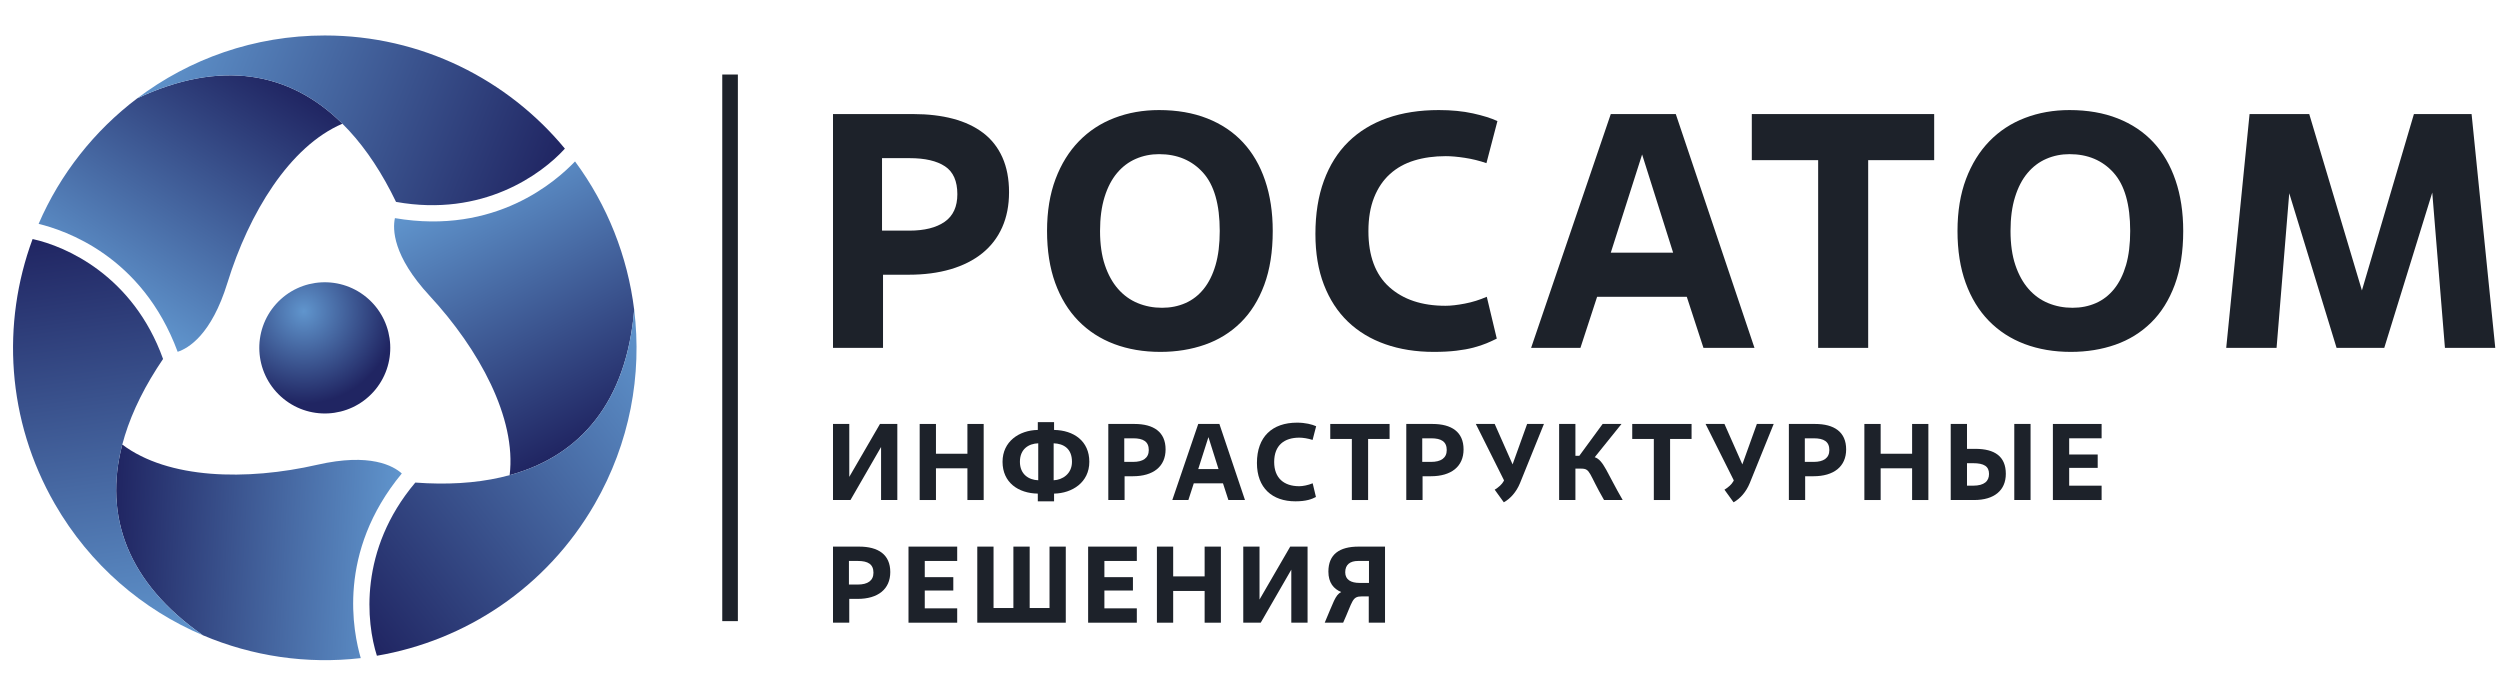 <svg width="115" height="32" viewBox="0 0 115 32" fill="none" xmlns="http://www.w3.org/2000/svg">
<path d="M41.277 23.001H40.529V20.562L39.122 23.001H38.318V19.502H39.067V21.936L40.479 19.502H41.277V23.001Z" fill="#1D222A"/>
<path d="M45.249 23.001H44.501V21.542H43.054V23.001H42.305V19.502H43.054V20.872H44.501V19.502H45.249V23.001Z" fill="#1D222A"/>
<path d="M48.487 23.061H47.739V22.706C46.846 22.692 46.117 22.201 46.117 21.242C46.117 20.312 46.876 19.792 47.739 19.777V19.417H48.487V19.777C49.391 19.792 50.109 20.287 50.109 21.242C50.109 22.197 49.311 22.692 48.487 22.706V23.061ZM46.916 21.242C46.916 21.827 47.33 22.077 47.759 22.092V20.392C47.32 20.407 46.916 20.652 46.916 21.242ZM48.468 22.092C48.867 22.077 49.311 21.802 49.311 21.242C49.311 20.627 48.917 20.407 48.468 20.392V22.092Z" fill="#1D222A"/>
<path d="M51.731 23.001H50.982V19.502H52.185C53.063 19.502 53.617 19.867 53.617 20.672C53.617 21.462 53.048 21.907 52.115 21.907H51.731V23.001ZM51.716 21.247H52.125C52.574 21.247 52.844 21.072 52.844 20.702C52.844 20.312 52.589 20.162 52.13 20.162H51.716V21.247Z" fill="#1D222A"/>
<path d="M56.257 22.232H54.914L54.665 23.001H53.926L55.119 19.502H56.092L57.269 23.001H56.506L56.257 22.232ZM55.119 21.577H56.052L55.588 20.107L55.119 21.577Z" fill="#1D222A"/>
<path d="M60.533 22.861C60.353 22.956 60.099 23.061 59.59 23.061C58.522 23.061 57.819 22.446 57.819 21.297C57.819 20.092 58.522 19.442 59.665 19.442C60.044 19.442 60.358 19.522 60.543 19.607L60.379 20.237C60.169 20.167 59.929 20.132 59.77 20.132C59.081 20.132 58.612 20.477 58.612 21.252C58.612 21.991 59.061 22.366 59.765 22.366C59.924 22.366 60.169 22.321 60.383 22.231L60.533 22.861Z" fill="#1D222A"/>
<path d="M62.933 23.001H62.185V20.192H61.192V19.502H63.921V20.192H62.933V23.001Z" fill="#1D222A"/>
<path d="M65.438 23.001H64.689V19.502H65.892C66.77 19.502 67.324 19.867 67.324 20.672C67.324 21.462 66.755 21.907 65.822 21.907H65.438V23.001ZM65.423 21.247H65.832C66.281 21.247 66.55 21.072 66.55 20.702C66.55 20.312 66.296 20.162 65.837 20.162H65.423V21.247Z" fill="#1D222A"/>
<path d="M68.756 22.526C68.936 22.416 69.085 22.287 69.17 22.131L69.185 22.096L67.888 19.502H68.756L69.579 21.362L70.248 19.502H71.021L69.919 22.227C69.754 22.631 69.47 22.946 69.175 23.106L68.756 22.526Z" fill="#1D222A"/>
<path d="M72.469 20.967H72.648L73.721 19.502H74.589L73.357 21.032C73.761 21.157 73.936 21.787 74.644 23.001H73.786C73.072 21.767 73.167 21.557 72.738 21.557H72.469V23.001H71.72V19.502H72.469V20.967Z" fill="#1D222A"/>
<path d="M76.824 23.001H76.076V20.192H75.083V19.502H77.812V20.192H76.824V23.001Z" fill="#1D222A"/>
<path d="M79.325 22.526C79.504 22.416 79.654 22.287 79.739 22.131L79.754 22.096L78.456 19.502H79.325L80.148 21.362L80.816 19.502H81.59L80.487 22.227C80.323 22.631 80.038 22.946 79.744 23.106L79.325 22.526Z" fill="#1D222A"/>
<path d="M83.037 23.001H82.288V19.502H83.491C84.369 19.502 84.923 19.867 84.923 20.672C84.923 21.462 84.354 21.907 83.421 21.907H83.037V23.001ZM83.022 21.247H83.431C83.88 21.247 84.15 21.072 84.15 20.702C84.15 20.312 83.895 20.162 83.436 20.162H83.022V21.247Z" fill="#1D222A"/>
<path d="M88.705 23.001H87.957V21.542H86.51V23.001H85.761V19.502H86.51V20.872H87.957V19.502H88.705V23.001Z" fill="#1D222A"/>
<path d="M89.733 23.001V19.502H90.482V20.647H90.866C91.759 20.647 92.268 20.997 92.268 21.797C92.268 22.561 91.729 23.001 90.811 23.001H89.733ZM90.482 22.341H90.761C91.285 22.341 91.495 22.127 91.495 21.802C91.495 21.452 91.265 21.307 90.761 21.307H90.482V22.341ZM93.406 23.001H92.657V19.502H93.406V23.001Z" fill="#1D222A"/>
<path d="M96.674 23.001H94.433V19.502H96.674V20.162H95.182V20.907H96.494V21.522H95.182V22.341H96.674V23.001Z" fill="#1D222A"/>
<path d="M40.619 16.002H38.318V5.247H42.014C42.689 5.247 43.297 5.319 43.839 5.462C44.381 5.606 44.843 5.823 45.227 6.115C45.61 6.407 45.904 6.781 46.109 7.237C46.313 7.693 46.416 8.228 46.416 8.842C46.416 9.447 46.311 9.984 46.101 10.456C45.892 10.927 45.587 11.324 45.189 11.646C44.79 11.969 44.304 12.215 43.732 12.384C43.159 12.553 42.515 12.637 41.8 12.637H40.619V16.002ZM40.573 10.609H41.83C42.525 10.609 43.067 10.473 43.456 10.202C43.844 9.931 44.038 9.508 44.038 8.934C44.038 8.33 43.849 7.903 43.471 7.652C43.093 7.401 42.551 7.275 41.845 7.275H40.573V10.609Z" fill="#1D222A"/>
<path d="M53.378 16.187C52.601 16.187 51.893 16.066 51.254 15.826C50.615 15.585 50.065 15.229 49.605 14.758C49.145 14.287 48.79 13.705 48.539 13.014C48.289 12.322 48.164 11.526 48.164 10.625C48.164 9.723 48.294 8.927 48.555 8.235C48.815 7.544 49.176 6.963 49.636 6.491C50.096 6.02 50.64 5.664 51.269 5.424C51.898 5.183 52.58 5.063 53.316 5.063C54.145 5.063 54.883 5.191 55.532 5.447C56.181 5.703 56.729 6.069 57.173 6.545C57.618 7.022 57.958 7.605 58.193 8.297C58.428 8.988 58.546 9.764 58.546 10.625C58.546 11.577 58.416 12.404 58.155 13.106C57.894 13.808 57.531 14.386 57.066 14.842C56.601 15.298 56.054 15.636 55.425 15.856C54.796 16.076 54.114 16.187 53.378 16.187ZM53.454 14.158C53.843 14.158 54.201 14.087 54.528 13.943C54.855 13.8 55.136 13.582 55.371 13.29C55.606 12.998 55.788 12.632 55.916 12.192C56.044 11.752 56.108 11.229 56.108 10.625C56.108 9.406 55.852 8.512 55.341 7.943C54.829 7.375 54.155 7.091 53.316 7.091C52.938 7.091 52.583 7.162 52.251 7.306C51.918 7.449 51.63 7.667 51.384 7.959C51.139 8.251 50.947 8.619 50.809 9.065C50.671 9.51 50.602 10.03 50.602 10.625C50.602 11.229 50.676 11.752 50.824 12.192C50.972 12.632 51.174 12.998 51.43 13.29C51.686 13.582 51.987 13.8 52.335 13.943C52.682 14.087 53.056 14.158 53.454 14.158Z" fill="#1D222A"/>
<path d="M68.852 15.576C68.708 15.648 68.552 15.719 68.384 15.79C68.215 15.861 68.016 15.927 67.786 15.988C67.556 16.049 67.29 16.098 66.989 16.133C66.687 16.169 66.342 16.187 65.953 16.187C65.135 16.187 64.391 16.069 63.722 15.833C63.052 15.598 62.48 15.252 62.004 14.796C61.529 14.34 61.161 13.774 60.9 13.098C60.639 12.422 60.509 11.644 60.509 10.763C60.509 9.841 60.639 9.024 60.9 8.312C61.161 7.6 61.536 7.004 62.027 6.522C62.518 6.041 63.114 5.677 63.814 5.431C64.514 5.185 65.304 5.063 66.183 5.063C66.766 5.063 67.29 5.114 67.755 5.216C68.221 5.319 68.596 5.436 68.882 5.569L68.376 7.505C68.049 7.393 67.717 7.311 67.379 7.26C67.042 7.209 66.751 7.183 66.505 7.183C65.974 7.183 65.49 7.25 65.056 7.383C64.622 7.516 64.248 7.724 63.937 8.007C63.624 8.289 63.382 8.648 63.208 9.085C63.034 9.521 62.947 10.037 62.947 10.632C62.947 11.772 63.267 12.629 63.906 13.204C64.545 13.779 65.406 14.066 66.49 14.066C66.736 14.066 67.031 14.033 67.379 13.966C67.727 13.9 68.064 13.795 68.392 13.651L68.852 15.576Z" fill="#1D222A"/>
<path d="M77.592 13.652H73.467L72.7 16.002H70.431L74.096 5.247H77.086L80.706 16.002H78.359L77.592 13.652ZM74.096 11.623H76.964L75.537 7.106L74.096 11.623Z" fill="#1D222A"/>
<path d="M85.936 16.002H83.635V7.367H80.583V5.247H88.972V7.367H85.936V16.002Z" fill="#1D222A"/>
<path d="M95.259 16.187C94.483 16.187 93.774 16.066 93.135 15.826C92.496 15.585 91.947 15.229 91.487 14.758C91.027 14.287 90.672 13.705 90.421 13.014C90.17 12.322 90.045 11.526 90.045 10.625C90.045 9.723 90.176 8.927 90.436 8.235C90.697 7.544 91.058 6.963 91.517 6.491C91.977 6.02 92.522 5.664 93.151 5.424C93.78 5.183 94.462 5.063 95.198 5.063C96.026 5.063 96.765 5.191 97.414 5.447C98.063 5.703 98.611 6.069 99.055 6.545C99.5 7.022 99.839 7.605 100.075 8.297C100.31 8.988 100.428 9.764 100.428 10.625C100.428 11.577 100.297 12.404 100.037 13.106C99.776 13.808 99.413 14.386 98.948 14.842C98.482 15.298 97.935 15.636 97.307 15.856C96.678 16.076 95.996 16.187 95.259 16.187ZM95.336 14.158C95.725 14.158 96.082 14.087 96.41 13.943C96.737 13.8 97.018 13.582 97.253 13.29C97.488 12.998 97.669 12.632 97.798 12.192C97.925 11.752 97.989 11.229 97.989 10.625C97.989 9.406 97.734 8.512 97.222 7.943C96.711 7.375 96.036 7.091 95.198 7.091C94.82 7.091 94.464 7.162 94.132 7.306C93.8 7.449 93.511 7.667 93.266 7.959C93.02 8.251 92.829 8.619 92.691 9.065C92.552 9.51 92.484 10.03 92.484 10.625C92.484 11.229 92.558 11.752 92.706 12.192C92.854 12.632 93.056 12.998 93.312 13.29C93.567 13.582 93.869 13.8 94.216 13.943C94.564 14.087 94.937 14.158 95.336 14.158Z" fill="#1D222A"/>
<path d="M114.782 16.002H112.467L111.884 8.858L109.676 16.002H107.482L105.305 8.888L104.722 16.002H102.406L103.48 5.247H106.225L108.648 13.36L111.04 5.247H113.693L114.782 16.002Z" fill="#1D222A"/>
<path d="M17.179 18.025C16.063 19.262 14.159 19.359 12.924 18.243C11.688 17.126 11.589 15.217 12.702 13.98C13.817 12.742 15.723 12.646 16.958 13.762C18.193 14.879 18.292 16.787 17.179 18.025Z" fill="url(#paint0_radial_591_14862)"/>
<path d="M6.315 4.522C4.344 6.011 2.769 7.998 1.776 10.297C2.968 10.591 6.535 11.755 8.172 16.183C8.665 16.022 9.726 15.402 10.462 13.01C11.45 9.807 13.323 6.726 15.752 5.691C13.33 3.29 10.138 2.725 6.315 4.522Z" fill="url(#paint1_linear_591_14862)"/>
<path d="M25.984 6.838C25.985 6.837 25.985 6.837 25.985 6.837C23.355 3.657 19.384 1.632 14.94 1.632C11.702 1.632 8.715 2.708 6.315 4.522C11.622 2.027 15.712 4.085 18.217 9.287C22.207 10.004 24.916 8.015 25.984 6.838Z" fill="url(#paint2_linear_591_14862)"/>
<path d="M9.333 29.222C11.606 30.188 14.111 30.561 16.595 30.273C16.253 29.092 15.475 25.414 18.483 21.78C18.098 21.433 17.032 20.822 14.596 21.379C11.334 22.124 7.734 22.039 5.625 20.449C4.761 23.751 5.868 26.803 9.333 29.222Z" fill="url(#paint3_linear_591_14862)"/>
<path d="M1.5 10.996C1.5 10.996 1.5 10.996 1.499 10.996C0.066 14.868 0.302 19.326 2.523 23.182C4.142 25.992 6.565 28.046 9.333 29.222C4.523 25.864 4.257 21.286 7.501 16.512C6.126 12.691 3.052 11.334 1.5 10.996Z" fill="url(#paint4_linear_591_14862)"/>
<path d="M29.173 14.253C28.871 11.798 27.941 9.437 26.451 7.426C25.601 8.313 22.811 10.827 18.166 10.034C18.058 10.541 18.064 11.772 19.763 13.607C22.038 16.066 23.764 19.232 23.444 21.857C26.73 20.956 28.815 18.469 29.173 14.253Z" fill="url(#paint5_linear_591_14862)"/>
<path d="M17.337 30.163C17.337 30.163 17.337 30.163 17.337 30.164C21.4 29.471 25.136 27.038 27.358 23.182C28.977 20.372 29.541 17.242 29.173 14.253C28.676 20.105 24.852 22.626 19.104 22.198C16.489 25.302 16.853 28.648 17.337 30.163Z" fill="url(#paint6_linear_591_14862)"/>
<path d="M33.942 3.428H33.224V28.572H33.942V3.428Z" fill="#1D222A"/>
<path d="M39.066 28.644H38.318V25.144H39.52C40.399 25.144 40.953 25.509 40.953 26.314C40.953 27.104 40.384 27.549 39.451 27.549H39.066V28.644ZM39.051 26.889H39.461C39.91 26.889 40.179 26.714 40.179 26.344C40.179 25.954 39.925 25.804 39.466 25.804H39.051V26.889Z" fill="#1D222A"/>
<path d="M44.031 28.644H41.791V25.144H44.031V25.804H42.539V26.549H43.852V27.164H42.539V27.984H44.031V28.644Z" fill="#1D222A"/>
<path d="M49.026 28.644H44.955V25.144H45.703V27.969H46.616V25.144H47.365V27.969H48.278V25.144H49.026V28.644Z" fill="#1D222A"/>
<path d="M52.294 28.644H50.054V25.144H52.294V25.804H50.802V26.549H52.115V27.164H50.802V27.984H52.294V28.644Z" fill="#1D222A"/>
<path d="M56.161 28.644H55.413V27.184H53.966V28.644H53.218V25.144H53.966V26.514H55.413V25.144H56.161V28.644Z" fill="#1D222A"/>
<path d="M60.148 28.644H59.4V26.204L57.993 28.644H57.19V25.144H57.938V27.579L59.35 25.144H60.148V28.644Z" fill="#1D222A"/>
<path d="M61.106 26.294C61.106 25.499 61.615 25.144 62.494 25.144H63.711V28.644H62.963V27.434H62.648C62.189 27.434 62.239 27.639 61.785 28.644H60.937C61.341 27.704 61.421 27.369 61.695 27.234C61.346 27.089 61.106 26.804 61.106 26.294ZM62.973 26.814V25.804H62.469C62.109 25.804 61.88 25.969 61.88 26.324C61.88 26.669 62.144 26.814 62.539 26.814H62.973Z" fill="#1D222A"/>
<defs>
<radialGradient id="paint0_radial_591_14862" cx="0" cy="0" r="1" gradientUnits="userSpaceOnUse" gradientTransform="translate(13.974 14.322) rotate(-0.064) scale(4.24 4.247)">
<stop stop-color="#6095CD"/>
<stop offset="1" stop-color="#202562"/>
</radialGradient>
<linearGradient id="paint1_linear_591_14862" x1="4.771" y1="13.97" x2="11.921" y2="2.982" gradientUnits="userSpaceOnUse">
<stop stop-color="#6095CD"/>
<stop offset="1" stop-color="#202562"/>
</linearGradient>
<linearGradient id="paint2_linear_591_14862" x1="7.617" y1="1.292" x2="25.339" y2="8.439" gradientUnits="userSpaceOnUse">
<stop stop-color="#6095CD"/>
<stop offset="1" stop-color="#202562"/>
</linearGradient>
<linearGradient id="paint3_linear_591_14862" x1="18.271" y1="25.837" x2="5.198" y2="25.153" gradientUnits="userSpaceOnUse">
<stop stop-color="#6095CD"/>
<stop offset="1" stop-color="#202562"/>
</linearGradient>
<linearGradient id="paint4_linear_591_14862" x1="5.891" y1="29.707" x2="3.222" y2="10.753" gradientUnits="userSpaceOnUse">
<stop stop-color="#6095CD"/>
<stop offset="1" stop-color="#202562"/>
</linearGradient>
<linearGradient id="paint5_linear_591_14862" x1="21.778" y1="8.19" x2="27.74" y2="19.867" gradientUnits="userSpaceOnUse">
<stop stop-color="#6095CD"/>
<stop offset="1" stop-color="#202562"/>
</linearGradient>
<linearGradient id="paint6_linear_591_14862" x1="31.314" y1="16.998" x2="16.238" y2="28.754" gradientUnits="userSpaceOnUse">
<stop stop-color="#6095CD"/>
<stop offset="1" stop-color="#202562"/>
</linearGradient>
</defs>
</svg>
